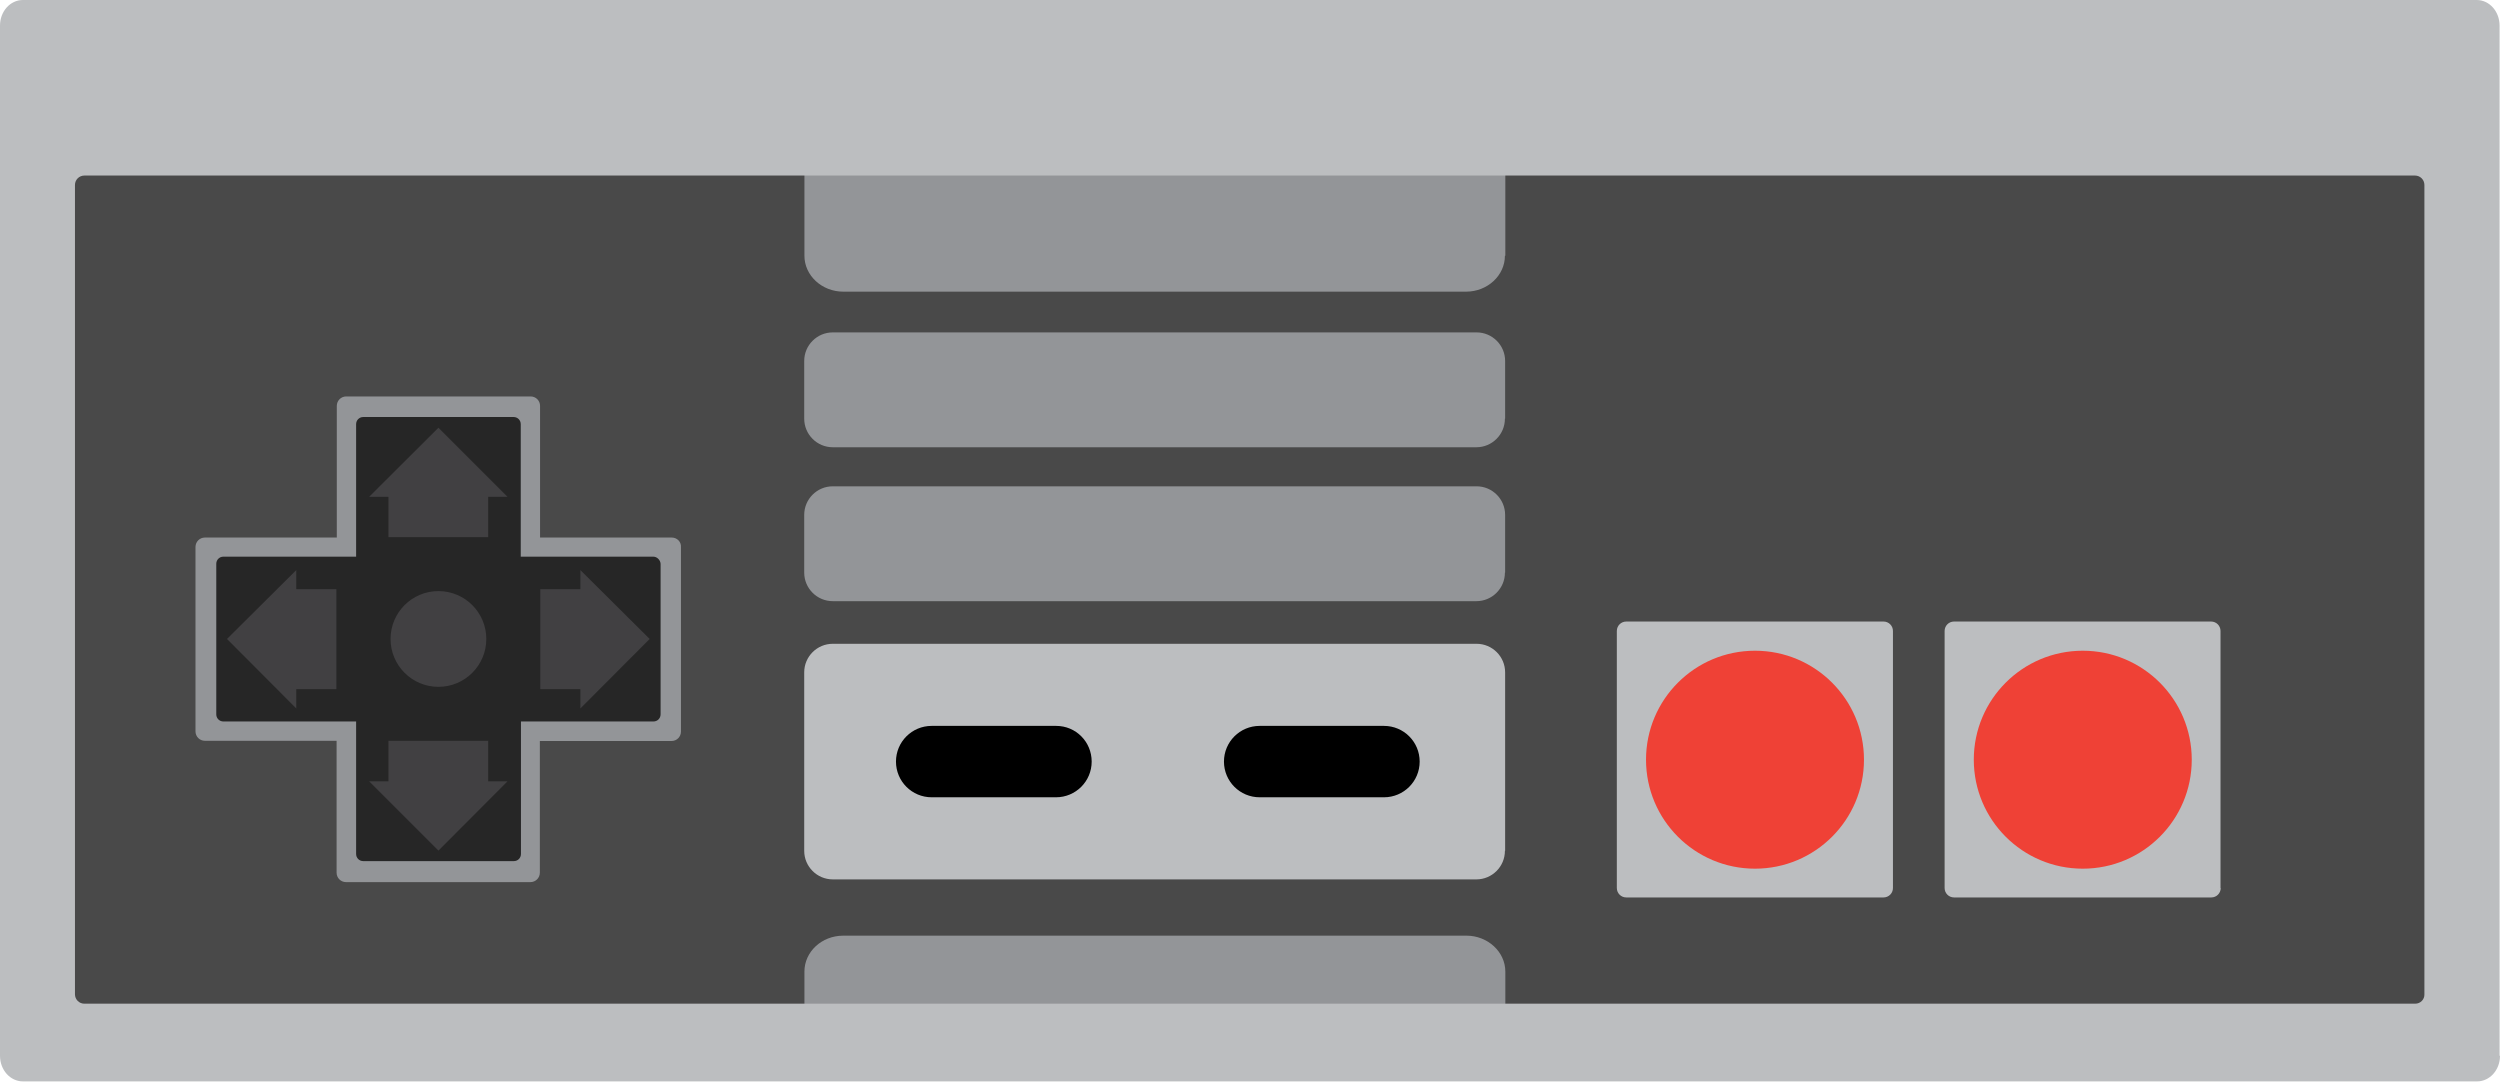 <?xml version="1.0" encoding="utf-8"?>
<!-- Generator: Adobe Illustrator 17.1.0, SVG Export Plug-In . SVG Version: 6.00 Build 0)  -->
<!DOCTYPE svg PUBLIC "-//W3C//DTD SVG 1.1 Tiny//EN" "http://www.w3.org/Graphics/SVG/1.1/DTD/svg11-tiny.dtd">
<svg version="1.1" baseProfile="tiny"
	 xmlns="http://www.w3.org/2000/svg" xmlns:xlink="http://www.w3.org/1999/xlink" x="0px" y="0px" viewBox="0 163.4 1190.6 515.1"
	 xml:space="preserve">
<rect x="30.4" y="241.6" fill="#494949" width="1128.8" height="404.6"/>
<path fill="#939598" d="M319.9,419.4h-62.7v-62.7c0-2.5-2-4.5-4.5-4.5h-87.8c-2.5,0-4.5,2-4.5,4.5v62.7H97.6c-2.5,0-4.5,2-4.5,4.5
	v87.8c0,2.5,2,4.5,4.5,4.5h62.7V579c0,2.5,2,4.5,4.5,4.5h87.8c2.5,0,4.5-2,4.5-4.5v-62.7h62.7c2.5,0,4.5-2,4.5-4.5v-87.8
	C324.5,421.4,322.4,419.4,319.9,419.4z"/>
<g>
	<path fill="#BCBEC0" d="M901.5,586.3c0,2.5-2,4.5-4.5,4.5H774.5c-2.5,0-4.5-2-4.5-4.5V463.9c0-2.5,2-4.5,4.5-4.5H897
		c2.5,0,4.5,2,4.5,4.5L901.5,586.3L901.5,586.3z"/>
	<circle id="b" fill="#EF4136" cx="835.8" cy="525.2" r="51.9"/>
</g>
<g>
	<path fill="#BCBEC0" d="M1057.6,586.3c0,2.5-2,4.5-4.5,4.5H930.6c-2.5,0-4.5-2-4.5-4.5V463.9c0-2.5,2-4.5,4.5-4.5h122.4
		c2.5,0,4.5,2,4.5,4.5V586.3z"/>
	<circle id="a" fill="#EF4136" cx="991.9" cy="525.2" r="51.9"/>
</g>
<path fill="#262626" d="M311.1,428.5H248v-63.1c0-1.9-1.5-3.4-3.4-3.4H173c-1.9,0-3.4,1.5-3.4,3.4v63.1h-63.2
	c-1.9,0-3.4,1.5-3.4,3.4v71.7c0,1.9,1.5,3.4,3.4,3.4h63.2v63.1c0,1.9,1.5,3.4,3.4,3.4h71.7c1.9,0,3.4-1.5,3.4-3.4V507h63.1
	c1.9,0,3.4-1.5,3.4-3.4v-71.7C314.5,430.1,312.9,428.5,311.1,428.5z"/>
<polygon id="left" fill="#414042" points="160.2,444 141.1,444 141.1,434.9 108.1,467.7 141.1,500.8 141.1,491.6 160.2,491.6 "/>
<polygon id="right" fill="#414042" points="257.3,491.6 276.4,491.6 276.4,500.8 309.4,467.7 276.4,434.9 276.4,444 257.3,444 "/>
<polygon id="up" fill="#414042" points="232.5,419.2 232.5,400 241.7,400 208.8,367.1 175.8,400 185,400 185,419.2 "/>
<polygon id="down" fill="#414042" points="185,516.2 185,535.5 175.8,535.5 208.8,568.5 241.7,535.5 232.5,535.5 232.5,516.2 "/>
<circle fill="#414042" cx="208.8" cy="467.7" r="22.8"/>
<rect x="354.5" y="246.8" fill="none" width="385.3" height="394.6"/>
<path fill="#939598" d="M716.7,285.2c0,9.4-8.3,17.1-18.5,17.1H401.6c-10.2,0-18.5-7.7-18.5-17.1V237c0-9.4,8.3-17.1,18.5-17.1
	h296.8c10.2,0,18.5,7.7,18.5,17.1v48.2H716.7z"/>
<rect x="354.5" y="246.8" fill="none" width="385.3" height="394.6"/>
<rect x="354.5" y="246.8" fill="none" width="385.3" height="394.6"/>
<path fill="#939598" d="M716.7,362.8c0,7.5-6.1,13.6-13.6,13.6H396.6c-7.5,0-13.6-6.1-13.6-13.6v-27.5c0-7.5,6.1-13.6,13.6-13.6
	h306.6c7.5,0,13.6,6.1,13.6,13.6V362.8z"/>
<rect x="354.5" y="246.8" fill="none" width="385.3" height="394.6"/>
<path fill="#939598" d="M716.7,436.1c0,7.5-6.1,13.6-13.6,13.6H396.6c-7.5,0-13.6-6.1-13.6-13.6v-27.5c0-7.5,6.1-13.6,13.6-13.6
	h306.6c7.5,0,13.6,6.1,13.6,13.6V436.1z"/>
<path fill="#BCBEC0" d="M716.7,568.6c0,7.5-6.1,13.6-13.6,13.6H396.6c-7.5,0-13.6-6.1-13.6-13.6v-85c0-7.5,6.1-13.6,13.6-13.6h306.6
	c7.5,0,13.6,6.1,13.6,13.6V568.6z"/>
<path id="select" d="M519.9,526.1c0,9.4-7.6,17-17,17h-59.2c-9.4,0-17-7.6-17-17l0,0c0-9.4,7.6-17,17-17H503
	C512.4,509.1,519.9,516.7,519.9,526.1L519.9,526.1z"/>
<path id="start" d="M676.1,526.1c0,9.4-7.6,17-17,17h-59.2c-9.4,0-17-7.6-17-17l0,0c0-9.4,7.6-17,17-17h59.2
	C668.5,509.1,676.1,516.7,676.1,526.1L676.1,526.1z"/>
<path fill="#939598" d="M716.9,659.2v-33.1c0-9.4-8.4-17.1-18.5-17.1H401.6c-10.3,0-18.5,7.7-18.5,17.1v33.1H716.9z"/>
<path fill="#BCBEC0" d="M1190.4,666.3V175.6c0-6.8-4.9-12.2-10.9-12.2H10.9c-6,0-10.9,5.4-10.9,12.2v490.6c0,6.8,4.9,12.2,10.9,12.2
	h1168.8c6,0,10.9-5.4,10.9-12.2H1190.4z M1150.2,641.4H40.2c-2.5,0-4.5-2-4.5-4.5V251.5c0-2.5,2-4.5,4.5-4.5h1109.9
	c2.5,0,4.5,2,4.5,4.5v385.4l0,0C1154.7,639.4,1152.7,641.4,1150.2,641.4z"/>
</svg>
